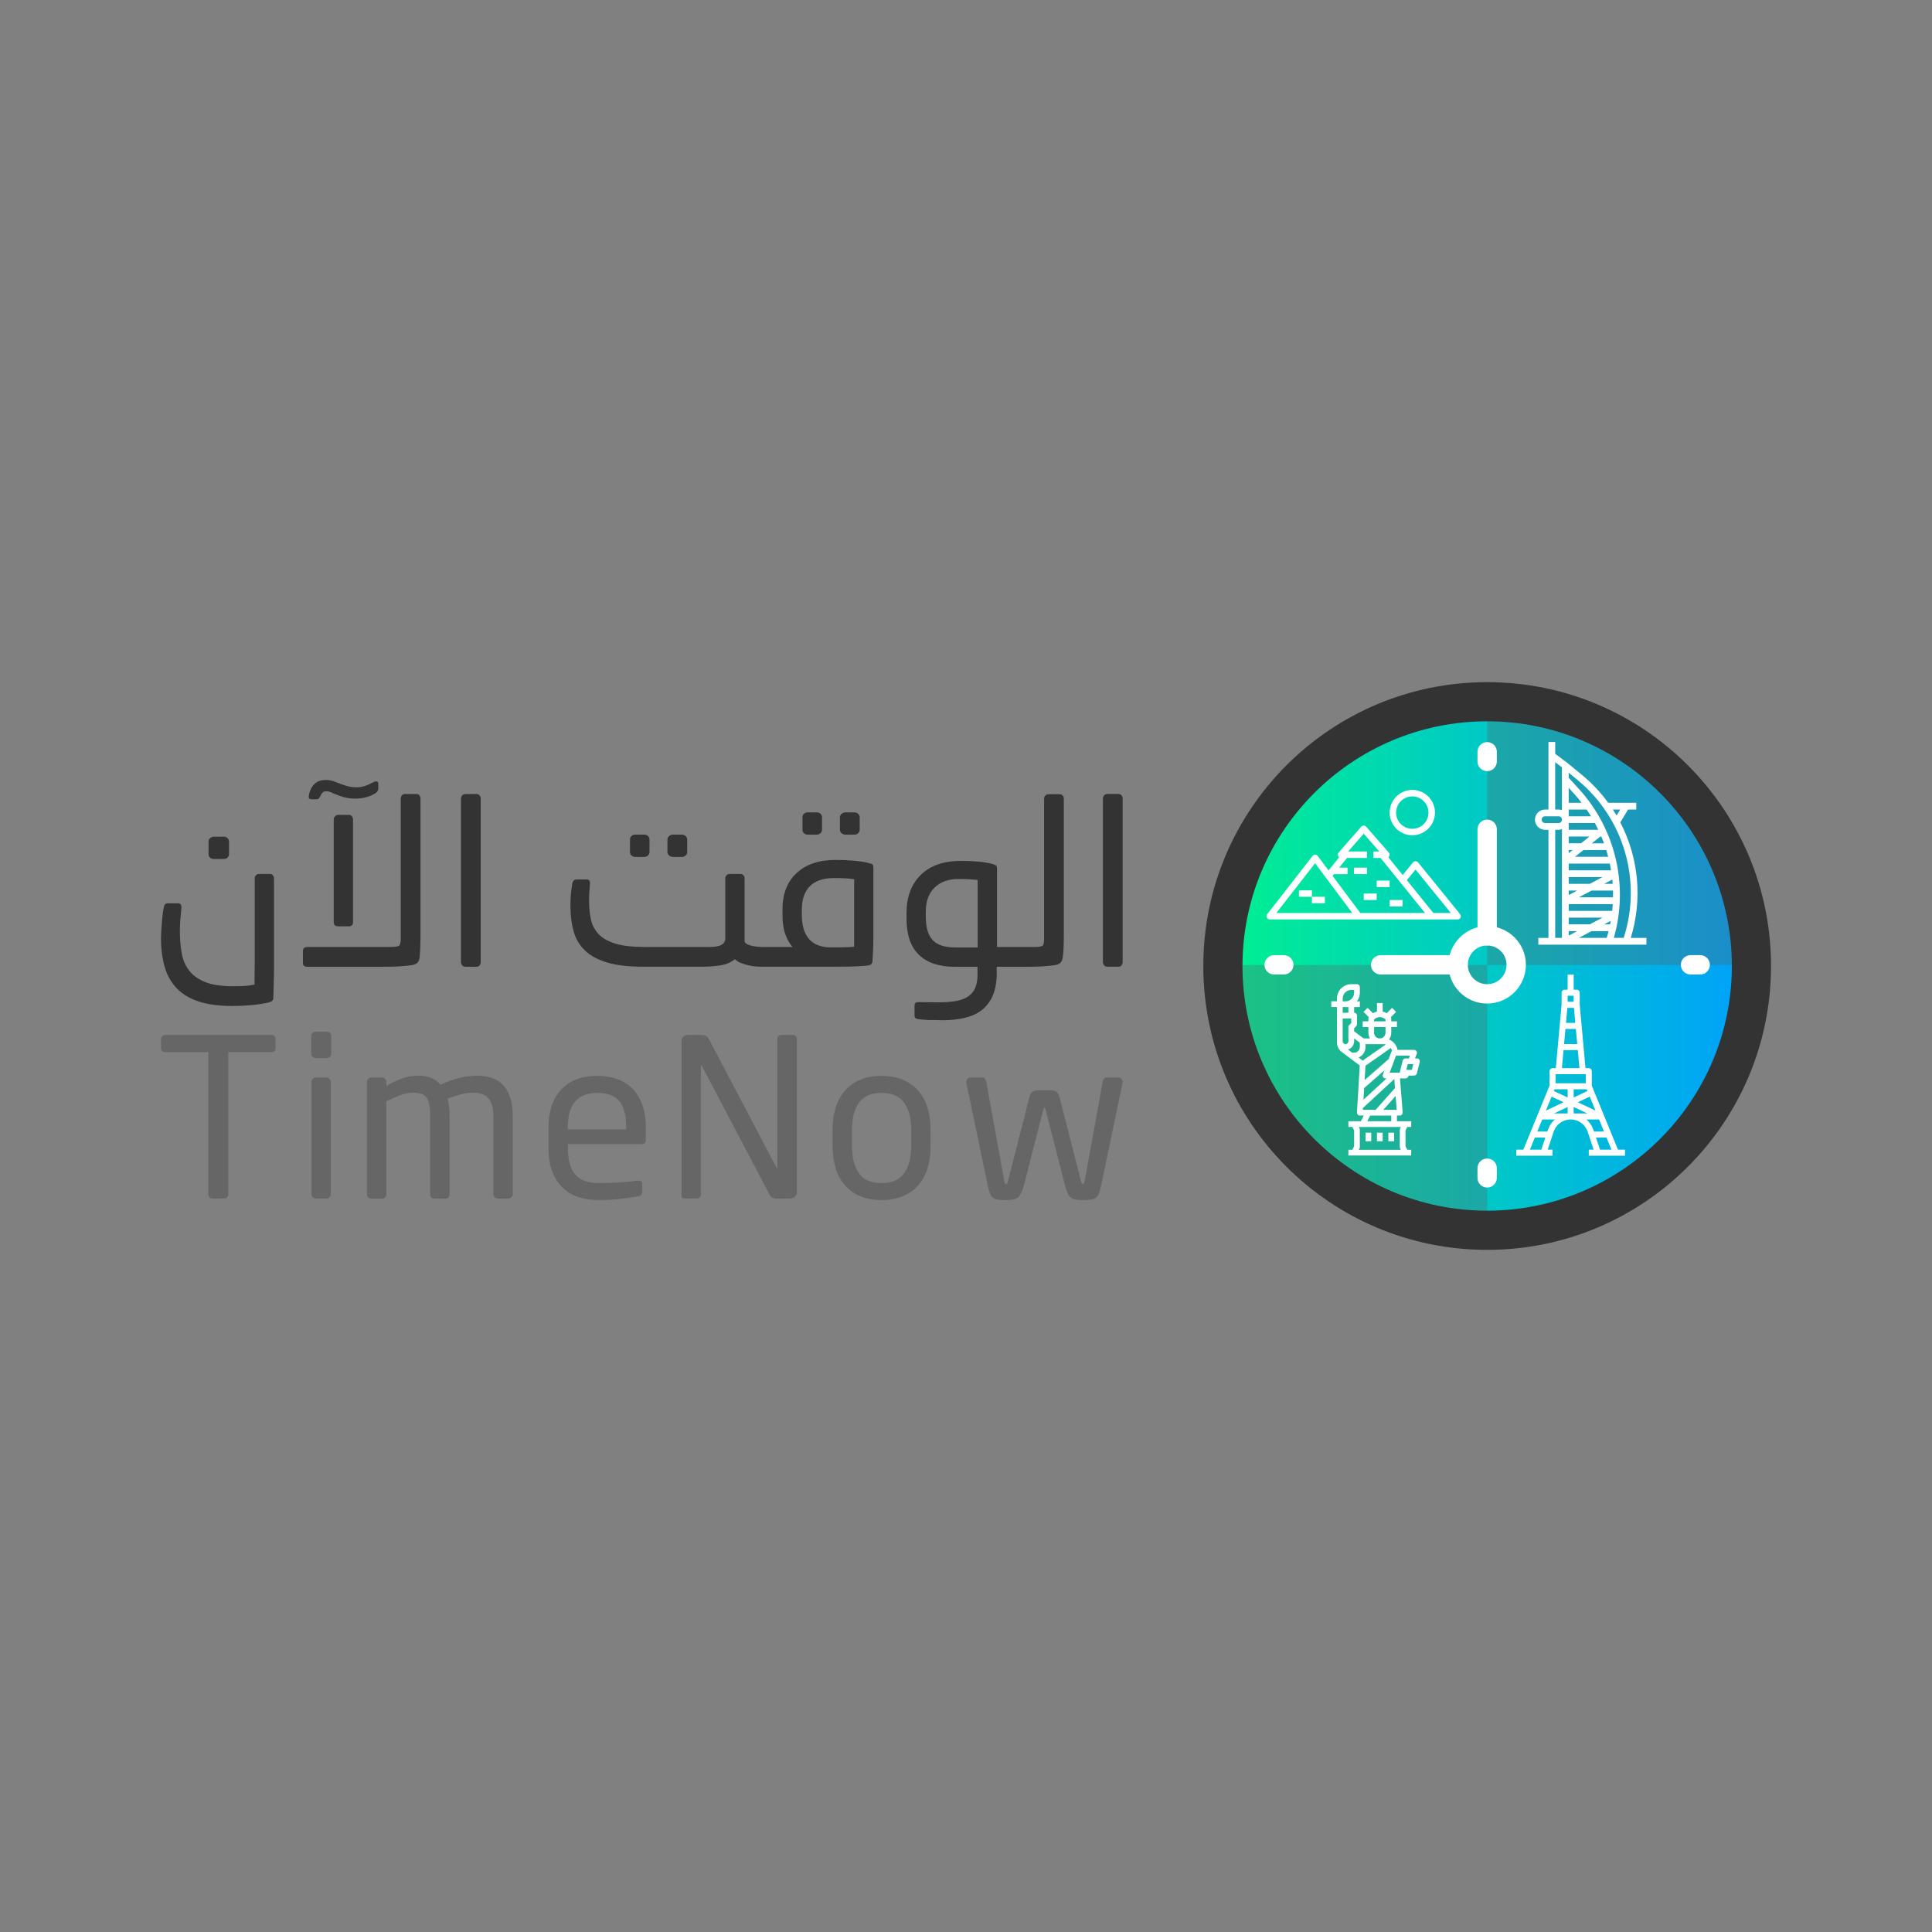 <?xml version="1.0" encoding="utf-8"?>
<!-- Generator: Adobe Illustrator 23.0.6, SVG Export Plug-In . SVG Version: 6.00 Build 0)  -->
<svg version="1.1" id="Layer_1" xmlns="http://www.w3.org/2000/svg" xmlns:xlink="http://www.w3.org/1999/xlink" x="0px" y="0px"
	 viewBox="0 0 850.39 850.39" style="enable-background:new 0 0 850.39 850.39;" xml:space="preserve">
<rect x="0" y="0" width="850.39" height="850.39" fill="#808080" stroke="none"/>
<style type="text/css">
	.st0{fill:url(#SVGID_1_);}
	.st1{opacity:0.3;fill:#5B5B5F;enable-background:new    ;}
	.st2{fill:#333333;}
	.st3{fill:#FFFFFF;}
	.st4{fill:#666666;}
</style>
<g>
	<g>
		<linearGradient id="SVGID_1_" gradientUnits="userSpaceOnUse" x1="530.982" y1="425.197" x2="778.199" y2="425.197">
			<stop  offset="0" style="stop-color:#00F38D"/>
			<stop  offset="1" style="stop-color:#009EFF"/>
		</linearGradient>
		<circle class="st0" cx="654.59" cy="425.2" r="123.61"/>
		<path class="st1" d="M654.59,306.53v118.24h116.13C770.72,424.76,768.6,318.14,654.59,306.53z"/>
		<path class="st1" d="M654.59,543V424.76H538.47C538.47,424.76,540.58,531.39,654.59,543z"/>
		<path class="st2" d="M654.59,317.49c59.39,0,107.7,48.32,107.7,107.7s-48.32,107.7-107.7,107.7s-107.7-48.32-107.7-107.7
			S595.2,317.49,654.59,317.49 M654.59,300.26c-69,0-124.94,55.94-124.94,124.94s55.94,124.94,124.94,124.94
			S779.53,494.2,779.53,425.2S723.59,300.26,654.59,300.26L654.59,300.26z"/>
		<g>
			<path class="st3" d="M654.59,326.65c-2.35,0-4.26,1.91-4.26,4.26v4.26c0,2.36,1.91,4.26,4.26,4.26s4.26-1.91,4.26-4.26v-4.26
				C658.85,328.55,656.94,326.65,654.59,326.65z"/>
			<path class="st3" d="M654.59,509.93c-2.35,0-4.26,1.91-4.26,4.26v4.26c0,2.36,1.91,4.26,4.26,4.26s4.26-1.91,4.26-4.26v-4.26
				C658.85,511.83,656.94,509.93,654.59,509.93z"/>
			<path class="st3" d="M748.36,420.42h-4.26c-2.35,0-4.26,1.91-4.26,4.26s1.91,4.26,4.26,4.26h4.26c2.35,0,4.26-1.91,4.26-4.26
				S750.72,420.42,748.36,420.42z"/>
			<path class="st3" d="M565.08,420.42h-4.26c-2.35,0-4.26,1.91-4.26,4.26s1.91,4.26,4.26,4.26h4.26c2.35,0,4.26-1.91,4.26-4.26
				S567.43,420.42,565.08,420.42z"/>
		</g>
		<g>
			<path class="st3" d="M641.8,428.94h-34.1c-2.35,0-4.26-1.91-4.26-4.26c0-2.35,1.91-4.26,4.26-4.26h34.1
				c2.35,0,4.26,1.91,4.26,4.26C646.07,427.04,644.16,428.94,641.8,428.94z"/>
		</g>
		<g>
			<path class="st3" d="M654.59,416.16c-2.35,0-4.26-1.91-4.26-4.26v-46.89c0-2.35,1.91-4.26,4.26-4.26s4.26,1.91,4.26,4.26v46.89
				C658.85,414.25,656.95,416.16,654.59,416.16z"/>
		</g>
		<g>
			<path class="st3" d="M654.59,441.73c-9.4,0-17.05-7.65-17.05-17.05c0-9.4,7.65-17.05,17.05-17.05s17.05,7.65,17.05,17.05
				C671.64,434.08,663.99,441.73,654.59,441.73z M654.59,416.16c-4.7,0-8.52,3.82-8.52,8.52c0,4.7,3.82,8.52,8.52,8.52
				s8.52-3.82,8.52-8.52C663.12,419.98,659.29,416.16,654.59,416.16z"/>
		</g>
		<g id="surface1">
			<path class="st3" d="M717.8,412.82c5.2-16.89,3.54-35.15-4.6-50.83l3.4-5.66h3.62v-2.97h-12.35c-3.31-4.56-7.19-8.68-11.54-12.26
				l-6.39-5.25c-0.01-0.01-0.03-0.01-0.04-0.02c-0.01-0.01,0-0.02-0.01-0.02l-5.35-4.01v-5.2h-2.97v29.73h-1.49
				c-2.46,0-4.46,2-4.46,4.46c0,2.46,2,4.46,4.46,4.46h1.49v47.58h-4.46v2.97h47.58v-2.97H717.8z M687.51,366.73v46.09h-2.97v-47.58
				h1.49c0.51-0.01,1.01-0.1,1.49-0.27V366.73z M686.03,362.27h-5.95c-0.82,0-1.49-0.67-1.49-1.49c0-0.82,0.67-1.49,1.49-1.49h5.95
				c0.82,0,1.49,0.67,1.49,1.49C687.51,361.6,686.85,362.27,686.03,362.27z M687.51,342.94v13.65c-0.48-0.18-0.98-0.27-1.49-0.27
				h-1.49V335.5l2.97,2.23V342.94z M713.14,356.32l-1.59,2.65c-0.52-0.89-1.06-1.78-1.62-2.65H713.14z M690.49,346.77l2.32,2.55
				c1.19,1.3,2.3,2.65,3.36,4.03h-5.69V346.77z M690.49,356.32h7.88c0.67,0.97,1.3,1.97,1.92,2.97h-9.8V356.32z M690.49,362.27h11.5
				c0.53,0.98,1.04,1.97,1.52,2.97h-13.02V362.27z M700.67,371.19l3.72-2.97h0.46c0.41,0.98,0.81,1.97,1.18,2.97H700.67z
				 M707.01,374.16c0.31,0.99,0.59,1.98,0.85,2.97h-14.62l3.72-2.97H707.01z M690.49,368.21h9.14l-3.72,2.97h-5.42V368.21z
				 M690.49,374.16h1.71l-1.71,1.37V374.16z M690.49,380.11h18.09c0.21,0.99,0.39,1.98,0.55,2.97h-18.64V380.11z M709.67,387.13
				c0.06,0.63,0.12,1.27,0.17,1.9h-3.74L709.67,387.13z M690.49,386.05h14.87l-5.58,2.97h-9.29V386.05z M690.49,392h3.72l-3.72,1.98
				V392z M690.49,403.89h14.87l-5.58,2.97h-9.29V403.89z M690.49,411.82v-1.98h3.72L690.49,411.82z M707.2,412.82h-12.26l5.58-2.97
				h7.52C707.8,410.84,707.5,411.83,707.2,412.82z M708.69,406.87h-2.59l2.92-1.56C708.93,405.83,708.8,406.35,708.69,406.87
				L708.69,406.87z M709.64,400.92h-19.15v-2.97h19.39C709.81,398.94,709.75,399.93,709.64,400.92L709.64,400.92z M709.98,394.97
				h-15.04l5.58-2.97h9.47C710.02,392.99,710,393.98,709.98,394.97L709.98,394.97z M714.69,412.82h-4.35
				c6.59-23.02,0.79-47.8-15.33-65.51l-4.52-4.95v-2.23l3.96,3.25C714.78,360.19,722.81,387.71,714.69,412.82L714.69,412.82z"/>
		</g>
		<g id="surface1_1_">
			<path class="st3" d="M598.54,434.46c0-0.69-0.56-1.26-1.26-1.26h-2.51c-3.47,0-6.28,2.81-6.28,6.28v1.26h-2.51v2.51h2.51v15.71
				c0,1.58,0.75,3.07,2.01,4.02l8,6.01l-1.22,20.69c-0.04,0.69,0.49,1.29,1.18,1.33c0.03,0,0.05,0,0.08,0h1.74l-1.26,2.51h-5.51
				v2.51h1.74l0.78,1.55v6.95l-0.78,1.55h-1.74v2.51h27.65v-2.51h-1.74l-0.78-1.55v-6.95l0.78-1.55h1.74v-2.51h-6.28v-2.51h1.26
				c0.69,0,1.26-0.56,1.26-1.25c0-0.03,0-0.07,0-0.1l-1.18-14.98h2.44c0.52,0,0.99-0.33,1.18-0.82l0.16-0.44h2.43
				c0.58,0,1.08-0.39,1.22-0.95l1.26-5.03c0.17-0.67-0.24-1.36-0.91-1.52c-0.1-0.02-0.2-0.04-0.31-0.04h-0.86l0.78-2.07
				c0.24-0.65-0.09-1.37-0.74-1.62c-0.14-0.05-0.29-0.08-0.44-0.08h-7.28c-0.4-2.06-1.82-3.78-3.77-4.57
				c0.64-0.86,0.99-1.9,0.99-2.97v-2.51h2.51v-2.51h-2.51v-1.26c0-0.2-0.06-0.4-0.16-0.58l2.3-2.3l-1.78-1.78l-2.35,2.35
				c-0.55-0.33-1.15-0.57-1.78-0.7v-3.77h-2.51v3.77c-0.63,0.13-1.23,0.37-1.78,0.7l-2.35-2.35l-1.78,1.78l2.3,2.3
				c-0.1,0.18-0.15,0.37-0.16,0.58v1.26h-2.51v2.51h2.51v2.51c0.01,0.89,0.25,1.75,0.7,2.51h-2.79l-4.19-3.14v-1.36l0.89-0.89
				c0.24-0.23,0.37-0.56,0.37-0.89v-3.77c0-0.69-0.56-1.26-1.26-1.26v-2.51h2.51v-2.51h-1.29c0.83-1.08,1.28-2.41,1.29-3.77V434.46z
				 M591,439.49c0-2.08,1.69-3.77,3.77-3.77h1.26v1.26c0,2.08-1.69,3.77-3.77,3.77H591V439.49z M594.77,450.28l-0.89,0.89
				c-0.24,0.23-0.37,0.55-0.37,0.89v6.28c0,0.69-0.56,1.26-1.26,1.26c-0.69,0-1.26-0.56-1.26-1.26v-10.05h3.77V450.28z M598,465.48
				c1.85-0.79,3.05-2.61,3.05-4.62v-1.26h7.96c0.33,0,0.65,0.05,0.96,0.14l-10.16,7.11L598,465.48z M612.69,462.53
				c-0.01,0.01-0.01,0.02-0.02,0.03c-0.09,0.11-0.17,0.23-0.22,0.37l-1.21,3.23l-10.59,9.26l0.38-6.34l11.14-7.79
				C612.41,461.66,612.59,462.08,612.69,462.53z M608.82,474.14c0.23,0.34,0.62,0.54,1.03,0.54h0.45l-10.16,9.38l0.3-5.13l8.93-7.81
				l-0.7,1.86C608.53,473.37,608.58,473.8,608.82,474.14z M599.92,487.68l13.79-12.73l0.31,3.98l-8.51,9.57h-5.64L599.92,487.68z
				 M614.77,488.51h-5.9l5.42-6.09L614.77,488.51z M616.26,505.41l0.35,0.69h-18.55l0.35-0.69c0.09-0.17,0.13-0.37,0.13-0.56v-7.54
				c0-0.19-0.04-0.39-0.13-0.56l-0.35-0.69h18.55l-0.35,0.69c-0.09,0.18-0.13,0.37-0.13,0.56v7.54
				C616.13,505.04,616.17,505.23,616.26,505.41z M612.36,493.53h-10.53l1.26-2.51h9.28V493.53z M621.44,470.91H619l0.63-2.51h2.44
				L621.44,470.91z M620.13,465.88h-1.49c-0.58,0-1.08,0.39-1.22,0.95l-1.26,5.03c-0.02,0.1-0.04,0.2-0.04,0.31h-4.47l2.83-7.54
				h6.11L620.13,465.88z M604.82,448.74c1.39-1.39,3.64-1.39,5.03,0v0.8h-5.03V448.74z M604.82,454.57v-2.51h5.03v2.51
				c0,1.39-1.13,2.51-2.51,2.51C605.95,457.09,604.82,455.96,604.82,454.57z M598.54,458.97v1.88c0,1.39-1.13,2.51-2.51,2.51h-0.84
				l-1.87-1.41c0.09-0.03,0.18-0.07,0.26-0.1c0.09-0.03,0.14-0.05,0.21-0.08c0.17-0.08,0.33-0.16,0.48-0.26
				c0.04-0.02,0.08-0.04,0.11-0.06c0.18-0.13,0.35-0.27,0.51-0.42c0.04-0.04,0.08-0.09,0.13-0.14c0.11-0.12,0.21-0.24,0.31-0.37
				c0.05-0.07,0.09-0.13,0.13-0.2c0.08-0.12,0.15-0.25,0.21-0.39c0.04-0.08,0.07-0.15,0.1-0.23c0.06-0.15,0.1-0.29,0.14-0.45
				c0.02-0.07,0.04-0.14,0.06-0.21c0.05-0.23,0.07-0.47,0.08-0.7v-1.26L598.54,458.97z M593.51,445.78H591v-2.51h2.51V445.78z"/>
			<path class="st3" d="M606.08,498.56h2.51v3.77h-2.51V498.56z"/>
			<path class="st3" d="M601.05,498.56h2.51v3.77h-2.51V498.56z"/>
			<path class="st3" d="M611.11,498.56h2.51v3.77h-2.51V498.56z"/>
		</g>
		<g id="surface1_2_">
			<path class="st3" d="M557.77,402.4c-0.48,0.62-0.37,1.52,0.25,2c0.25,0.19,0.56,0.3,0.87,0.3h82.69c0.79,0,1.43-0.64,1.43-1.42
				c0-0.33-0.11-0.65-0.32-0.9l-18.53-22.8c-0.54-0.61-1.47-0.67-2.08-0.13c-0.05,0.04-0.09,0.08-0.13,0.13l-4.53,5.58l-6.32-7.82
				c0.18-0.14,0.33-0.33,0.43-0.55c0.23-0.51,0.14-1.11-0.23-1.53l-9.98-11.4c-0.55-0.59-1.48-0.62-2.07-0.07
				c-0.02,0.02-0.05,0.04-0.07,0.07l-9.98,11.4c-0.52,0.59-0.46,1.49,0.13,2.01c0.03,0.03,0.07,0.06,0.11,0.08l-4.67,5.78
				l-4.76-6.37c-0.27-0.36-0.68-0.57-1.13-0.57c-0.44,0.01-0.85,0.21-1.14,0.55L557.77,402.4z M623.06,382.74l15.53,19.12h-7.68
				l-11.67-14.43L623.06,382.74z M592.9,377.63h8.78v-2.85h-8.27l6.84-7.81l6.84,7.81h-2.57v2.85h3.14l8.64,10.69l10.94,13.54
				h-28.48l-12.23-16.36l0.61-0.74h5.99v-2.85h-3.69L592.9,377.63z M583.59,386.31l11.62,15.54h-33.41l17.05-21.88L583.59,386.31z"
				/>
			<path class="st3" d="M595.98,381.9h5.7v2.85h-5.7V381.9z"/>
			<path class="st3" d="M605.96,387.6h5.7v2.85h-5.7V387.6z"/>
			<path class="st3" d="M611.66,396.15h5.7V399h-5.7V396.15z"/>
			<path class="st3" d="M600.26,393.3h5.7v2.85h-5.7V393.3z"/>
			<path class="st3" d="M571.75,391.88h5.7v2.85h-5.7V391.88z"/>
			<path class="st3" d="M577.45,394.73h5.7v2.85h-5.7V394.73z"/>
			<path class="st3" d="M611.66,357.67c0,5.51,4.47,9.98,9.98,9.98s9.98-4.47,9.98-9.98s-4.47-9.98-9.98-9.98
				C616.13,347.7,611.66,352.17,611.66,357.67z M621.63,350.55c3.94,0,7.13,3.19,7.13,7.13c0,3.94-3.19,7.13-7.13,7.13
				c-3.94,0-7.13-3.19-7.13-7.13C614.51,353.74,617.7,350.55,621.63,350.55z"/>
		</g>
		<g id="surface1_3_">
			<path class="st3" d="M700.64,477.87v-6.38c0-0.73-0.6-1.33-1.33-1.33h-1.44l-2.54-27.96v-5.25c0-0.73-0.6-1.33-1.33-1.33h-1.33
				v-6.64h-2.66v6.64h-1.33c-0.73,0-1.33,0.59-1.33,1.33v5.25l-2.54,27.96h-1.44c-0.73,0-1.33,0.59-1.33,1.33v6.38l-11.52,28.16
				h-3.09v2.66h15.94v-2.66h-2.14l2.63-7.89c1.38-4.13,5.85-6.37,9.98-4.99c2.35,0.79,4.2,2.63,4.99,4.99l2.63,7.89h-2.14v2.66
				h15.94v-2.66h-3.09L700.64,477.87z M698.73,480.22l-6.06,2.85v-3.61h5.75L698.73,480.22z M699.74,482.68l2.52,6.15l-7.79-3.67
				L699.74,482.68z M690.01,483.08l-6.06-2.85l0.31-0.76h5.75V483.08z M688.22,485.17l-7.79,3.67l2.52-6.15L688.22,485.17z
				 M690.01,487.26v2.83H684L690.01,487.26z M692.67,487.26l6.01,2.83h-6.01V487.26z M693.39,450.24h-4.1l0.6-6.64h2.89
				L693.39,450.24z M689.05,452.9h4.58l0.6,6.64h-5.79L689.05,452.9z M690.01,438.28h2.66v2.66h-2.66V438.28z M688.21,462.2h6.27
				l0.72,7.97h-7.71L688.21,462.2z M684.7,472.82h13.28v3.99H684.7V472.82z M673.39,506.03l2.17-5.31h4.63l-1.77,5.31H673.39z
				 M681.34,497.3l-0.25,0.76h-4.43l2.17-5.31h5.55C682.98,493.97,681.93,495.54,681.34,497.3z M698.3,492.75h5.55l2.17,5.31h-4.43
				l-0.25-0.76C700.75,495.54,699.7,493.97,698.3,492.75z M704.26,506.03l-1.77-5.31h4.63l2.17,5.31H704.26z"/>
		</g>
	</g>
	<g>
		<g>
			<path class="st2" d="M118.89,384.67h-4.95c-0.47,0-0.89,0.19-1.26,0.56c-0.37,0.37-0.56,0.83-0.56,1.36v30.13v3.94v3.74
				c0,1.28-0.02,2.64-0.05,4.09c-0.03,1.45-0.05,3.08-0.05,4.9c-1.69,0.34-3.25,0.54-4.7,0.61c-1.45,0.07-3.05,0.1-4.8,0.1
				c-5.12,0-9.22-0.62-12.28-1.87c-3.07-1.25-5.43-2.97-7.08-5.16c-1.65-2.19-2.73-4.78-3.23-7.78c-0.51-3-0.76-6.25-0.76-9.76
				c0-0.54,0.02-1.21,0.05-2.02c0.03-0.81,0.08-1.67,0.15-2.58c0.07-0.91,0.15-1.82,0.25-2.73c0.1-0.91,0.19-1.77,0.25-2.58
				c0.07-1.35-0.44-2.02-1.52-2.02H74.1c-0.67,0-1.15,0.14-1.42,0.4c-0.27,0.27-0.47,0.78-0.61,1.52c-0.2,0.94-0.37,2.04-0.51,3.29
				c-0.14,1.25-0.25,2.51-0.35,3.79c-0.1,1.28-0.19,2.48-0.25,3.59c-0.07,1.11-0.1,1.97-0.1,2.58c0,4.79,0.54,9.05,1.62,12.79
				c1.08,3.74,2.85,6.89,5.31,9.45c2.46,2.56,5.69,4.5,9.7,5.81c4.01,1.31,8.95,1.97,14.81,1.97c2.69,0,5.37-0.12,8.04-0.35
				c2.66-0.24,5.27-0.62,7.83-1.16c0.74-0.2,1.28-0.45,1.62-0.76c0.34-0.3,0.51-0.76,0.51-1.36c0.07-0.94,0.1-2.02,0.1-3.23
				l0.1-3.84c0.07-1.35,0.1-2.63,0.1-3.84v-3.34v-38.31c0-0.54-0.17-0.99-0.51-1.36C119.76,384.86,119.36,384.67,118.89,384.67z"/>
			<path class="st2" d="M94.12,378.1h4.35c0.67,0,1.23-0.2,1.67-0.61c0.44-0.4,0.66-0.91,0.66-1.52v-5.46
				c0-0.67-0.22-1.21-0.66-1.62c-0.44-0.4-0.96-0.61-1.57-0.61h-4.45c-0.61,0-1.15,0.2-1.62,0.61c-0.47,0.4-0.71,0.94-0.71,1.62
				v5.46c0,0.61,0.22,1.11,0.66,1.52C92.89,377.9,93.44,378.1,94.12,378.1z"/>
			<path class="st2" d="M183.38,349.49h-5.16c-0.54,0-0.98,0.2-1.31,0.61c-0.34,0.4-0.51,0.88-0.51,1.42v61.67
				c0,1.75-0.29,2.8-0.86,3.13c-0.57,0.34-1.84,0.51-3.79,0.51h-36.5c-1.28,0-1.92,0.61-1.92,1.82v5.16c0,1.15,0.64,1.72,1.92,1.72
				h33.56c1.28,0,2.59-0.02,3.94-0.05c1.35-0.03,2.66-0.1,3.94-0.2c1.28-0.1,2.43-0.2,3.44-0.3c1.01-0.1,1.78-0.25,2.33-0.45
				c0.81-0.34,1.35-0.74,1.62-1.21c0.27-0.47,0.47-1.04,0.61-1.72c0.13-1.42,0.24-3.03,0.3-4.85c0.07-1.82,0.1-4.11,0.1-6.87v-58.33
				c0-0.54-0.15-1.01-0.45-1.42C184.34,349.69,183.92,349.49,183.38,349.49z"/>
			<path class="st2" d="M153.66,358.69h-4.85c-0.54,0-1,0.2-1.36,0.61c-0.37,0.4-0.56,0.88-0.56,1.42v45.09
				c0,1.28,0.64,1.92,1.92,1.92h4.75c1.21,0,1.82-0.64,1.82-1.92v-45.09c0-0.54-0.15-1.01-0.45-1.42
				C154.62,358.89,154.2,358.69,153.66,358.69z"/>
			<path class="st2" d="M137.18,351.81h2.22c0.61,0,1.11-0.4,1.52-1.21l0.51-1.01c0.13-0.34,0.39-0.64,0.76-0.91
				c0.37-0.27,0.82-0.4,1.36-0.4c0.34,0,0.74,0.05,1.21,0.15c0.47,0.1,1.04,0.32,1.72,0.66c2.36,1.01,4.21,1.67,5.56,1.97
				c1.35,0.3,2.8,0.45,4.35,0.45c1.89,0,3.66-0.25,5.31-0.76c1.65-0.51,2.95-1.13,3.89-1.87c0.61-0.47,0.91-1.04,0.91-1.72v-2.33
				c0-0.61-0.3-0.91-0.91-0.91c-0.34,0-0.78,0.14-1.31,0.4c-0.54,0.27-1.18,0.57-1.92,0.91c-0.67,0.34-1.47,0.64-2.38,0.91
				c-0.91,0.27-2.04,0.4-3.39,0.4c-1.01,0-2.01-0.12-2.98-0.35c-0.98-0.24-1.94-0.52-2.88-0.86l-3.84-1.42
				c-1.15-0.4-2.29-0.61-3.44-0.61c-1.01,0-2.02,0.17-3.03,0.51c-1.01,0.34-1.96,1.08-2.83,2.22c-0.47,0.61-0.86,1.33-1.16,2.17
				c-0.3,0.84-0.49,1.67-0.56,2.48C135.87,351.44,136.31,351.81,137.18,351.81z"/>
			<path class="st2" d="M209.77,349.49h-4.95c-0.54,0-1,0.2-1.36,0.61c-0.37,0.4-0.56,0.88-0.56,1.42v71.98
				c0,0.54,0.18,1.01,0.56,1.42c0.37,0.4,0.82,0.61,1.36,0.61h4.95c0.54,0,0.98-0.2,1.31-0.61c0.34-0.4,0.51-0.88,0.51-1.42v-71.98
				c0-0.54-0.17-1.01-0.51-1.42C210.75,349.69,210.31,349.49,209.77,349.49z"/>
			<path class="st2" d="M294.54,376.58c0.51,0.4,1.06,0.61,1.67,0.61h3.94c0.61,0,1.15-0.2,1.62-0.61c0.47-0.4,0.71-0.91,0.71-1.52
				v-5.46c0-0.67-0.24-1.21-0.71-1.62c-0.47-0.4-1.01-0.61-1.62-0.61h-3.94c-0.61,0-1.16,0.2-1.67,0.61
				c-0.51,0.4-0.76,0.94-0.76,1.62v5.46C293.78,375.67,294.03,376.18,294.54,376.58z"/>
			<path class="st2" d="M279.62,377.19h3.94c0.61,0,1.15-0.2,1.62-0.61c0.47-0.4,0.71-0.91,0.71-1.52v-5.46
				c0-0.67-0.22-1.21-0.66-1.62c-0.44-0.4-1-0.61-1.67-0.61h-3.94c-0.67,0-1.23,0.2-1.67,0.61c-0.44,0.4-0.66,0.94-0.66,1.62v5.46
				c0,0.61,0.22,1.11,0.66,1.52C278.39,376.99,278.95,377.19,279.62,377.19z"/>
			<path class="st2" d="M355.55,367.38h3.94c0.61,0,1.15-0.2,1.62-0.61c0.47-0.4,0.71-0.91,0.71-1.52v-5.46
				c0-0.67-0.22-1.21-0.66-1.62c-0.44-0.4-1-0.61-1.67-0.61h-3.94c-0.67,0-1.23,0.2-1.67,0.61c-0.44,0.4-0.66,0.94-0.66,1.62v5.46
				c0,0.61,0.22,1.11,0.66,1.52C354.32,367.18,354.87,367.38,355.55,367.38z"/>
			<path class="st2" d="M370.46,366.78c0.51,0.4,1.06,0.61,1.67,0.61h3.94c0.61,0,1.15-0.2,1.62-0.61c0.47-0.4,0.71-0.91,0.71-1.52
				v-5.46c0-0.67-0.24-1.21-0.71-1.62c-0.47-0.4-1.01-0.61-1.62-0.61h-3.94c-0.61,0-1.16,0.2-1.67,0.61
				c-0.51,0.4-0.76,0.94-0.76,1.62v5.46C369.7,365.87,369.95,366.37,370.46,366.78z"/>
			<path class="st2" d="M382.84,380.02c-1.82-0.54-4.08-0.93-6.77-1.16c-2.7-0.24-5.46-0.35-8.29-0.35
				c-7.28,0-12.99,1.92-17.14,5.76s-6.22,9.17-6.22,15.97v2.43c0,3.44,0.42,6.3,1.26,8.59c0.84,2.29,1.9,4.14,3.18,5.56h-11.73
				h-0.61h-1.01c-0.54,0-1.21-0.03-2.02-0.1c-0.81-0.07-1.6-0.19-2.38-0.35c-0.78-0.17-1.48-0.4-2.12-0.71
				c-0.64-0.3-1.06-0.72-1.26-1.26v-27.8c0-0.54-0.17-0.99-0.51-1.36c-0.34-0.37-0.78-0.56-1.31-0.56h-4.75
				c-0.54,0-1,0.19-1.36,0.56c-0.37,0.37-0.56,0.83-0.56,1.36v26.49c0,0.88-0.25,1.57-0.76,2.07c-0.51,0.51-1.11,0.88-1.82,1.11
				c-0.71,0.24-1.48,0.39-2.33,0.45c-0.84,0.07-1.57,0.1-2.17,0.1h-28.51c-5.33,0-9.59-0.49-12.79-1.47
				c-3.2-0.98-5.66-2.38-7.38-4.2c-1.72-1.82-2.85-3.98-3.39-6.47c-0.54-2.49-0.81-5.26-0.81-8.29c0-1.14,0.03-2.26,0.1-3.34
				c0.07-1.08,0.17-2.39,0.3-3.94c0.13-1.35-0.37-2.02-1.52-2.02h-4.25c-1.15,0-1.82,0.64-2.02,1.92c-0.34,1.96-0.56,3.69-0.66,5.21
				c-0.1,1.52-0.15,2.98-0.15,4.4c0,4.11,0.45,7.83,1.36,11.17s2.56,6.17,4.95,8.49c2.39,2.33,5.66,4.11,9.81,5.36
				c4.14,1.25,9.45,1.87,15.92,1.87h25.48c2.83,0,5.58-0.18,8.24-0.56c2.66-0.37,4.87-1.3,6.62-2.78c0.74,0.74,1.65,1.31,2.73,1.72
				c1.08,0.4,2.19,0.74,3.34,1.01c1.15,0.27,2.27,0.44,3.39,0.51c1.11,0.07,2.14,0.1,3.08,0.1h0.51h0.61h28.61
				c2.69,0,5.34-0.02,7.94-0.05c2.59-0.03,5.31-0.19,8.14-0.45c1.42-0.13,2.16-0.77,2.22-1.92c0.07-1.01,0.13-2.12,0.2-3.34
				c0.07-1.21,0.12-2.48,0.15-3.79c0.03-1.31,0.05-2.61,0.05-3.89v-3.74v-26.49c0-0.54-0.1-0.94-0.3-1.21
				C383.95,380.36,383.51,380.15,382.84,380.02z M375.97,416.72c-1.42,0.14-3.03,0.22-4.85,0.25c-1.82,0.03-3.51,0.05-5.05,0.05
				c-4.52,0-7.83-1.23-9.96-3.69c-2.12-2.46-3.18-6.02-3.18-10.67v-2.22c0-4.58,1.2-8.05,3.59-10.41c2.39-2.36,5.91-3.54,10.56-3.54
				c1.75,0,3.34,0.03,4.75,0.1c1.42,0.07,2.8,0.2,4.14,0.4V416.72z"/>
			<path class="st2" d="M466.44,349.59h-4.95c-0.54,0-1,0.19-1.36,0.56c-0.37,0.37-0.56,0.83-0.56,1.36v61.67
				c0,1.75-0.25,2.8-0.76,3.13c-0.51,0.34-1.74,0.51-3.69,0.51h-7.48h-0.61h-8.19v-34.57c0-0.54-0.1-0.93-0.3-1.16
				c-0.2-0.24-0.61-0.45-1.21-0.66c-1.75-0.54-3.89-0.93-6.42-1.16c-2.53-0.24-5.14-0.35-7.83-0.35c-7.68,0-13.61,2.06-17.79,6.17
				c-4.18,4.11-6.27,9.7-6.27,16.78v2.53c0,7.08,1.82,12.37,5.46,15.87c3.64,3.51,8.86,5.26,15.67,5.26h10.11v4.04
				c-0.07,2.43-0.51,4.4-1.31,5.91c-0.81,1.52-1.97,2.69-3.49,3.54c-1.52,0.84-3.34,1.42-5.46,1.72c-2.12,0.3-4.53,0.45-7.23,0.45
				c-1.08,0-2.49-0.02-4.25-0.05c-1.75-0.03-3.2-0.05-4.35-0.05c-1.08,0-1.62,0.47-1.62,1.42v4.45c0,0.47,0.1,0.82,0.3,1.06
				c0.2,0.24,0.64,0.42,1.31,0.56c0.34,0.07,0.94,0.13,1.82,0.2c0.88,0.07,1.85,0.13,2.93,0.2h3.03c1.08,0.07,1.95,0.1,2.63,0.1
				c3.5,0,6.72-0.32,9.65-0.96c2.93-0.64,5.44-1.72,7.53-3.23c2.09-1.52,3.74-3.54,4.95-6.07c1.21-2.53,1.89-5.68,2.02-9.45v-3.84
				h8.29h0.61h4.75c1.15,0,2.38-0.02,3.69-0.05c1.31-0.03,2.58-0.1,3.79-0.2c1.21-0.1,2.33-0.2,3.34-0.3s1.78-0.25,2.33-0.45
				c0.81-0.34,1.35-0.74,1.62-1.21c0.27-0.47,0.47-1.04,0.61-1.72c0.13-0.81,0.24-1.72,0.3-2.73c0.07-1.01,0.12-2.06,0.15-3.13
				c0.03-1.08,0.05-2.12,0.05-3.13v-2.73v-58.33c0-0.54-0.17-0.99-0.51-1.36C467.42,349.78,466.98,349.59,466.44,349.59z
				 M430.35,417.02h-10.01c-4.52,0-7.78-1.08-9.81-3.23c-2.02-2.16-3.03-5.63-3.03-10.41v-2.02c0-4.65,1.3-8.22,3.89-10.72
				c2.59-2.49,6.12-3.74,10.56-3.74c1.68,0,3.17,0.03,4.45,0.1c1.28,0.07,2.59,0.17,3.94,0.3V417.02z"/>
			<path class="st2" d="M493.64,350.09c-0.34-0.4-0.78-0.61-1.31-0.61h-4.95c-0.54,0-1,0.2-1.36,0.61c-0.37,0.4-0.56,0.88-0.56,1.42
				v71.98c0,0.54,0.19,1.01,0.56,1.42c0.37,0.4,0.82,0.61,1.36,0.61h4.95c0.54,0,0.98-0.2,1.31-0.61c0.34-0.4,0.51-0.88,0.51-1.42
				v-71.98C494.14,350.97,493.98,350.5,493.64,350.09z"/>
		</g>
		<g>
			<path class="st4" d="M119.42,455.54H72.8c-0.52,0-0.97,0.16-1.36,0.48c-0.39,0.32-0.58,0.74-0.58,1.26v4.26
				c0,0.52,0.19,0.91,0.58,1.16c0.39,0.26,0.84,0.39,1.36,0.39h18.9v62.51c0,0.52,0.16,0.97,0.48,1.36
				c0.32,0.39,0.74,0.58,1.26,0.58h5.33c0.52,0,0.94-0.19,1.26-0.58c0.32-0.39,0.48-0.84,0.48-1.36V463.1h18.9
				c1.23,0,1.84-0.52,1.84-1.55v-4.26C121.26,456.12,120.65,455.54,119.42,455.54z"/>
			<path class="st4" d="M143.67,474.25h-4.65c-0.52,0-0.97,0.19-1.36,0.58c-0.39,0.39-0.58,0.84-0.58,1.36v49.43
				c0,0.52,0.19,0.97,0.58,1.36c0.39,0.39,0.84,0.58,1.36,0.58h4.65c0.52,0,0.97-0.19,1.36-0.58c0.39-0.39,0.58-0.84,0.58-1.36
				v-49.43c0-0.52-0.19-0.97-0.58-1.36C144.64,474.44,144.19,474.25,143.67,474.25z"/>
			<path class="st4" d="M143.87,454.09h-4.94c-0.52,0-0.97,0.19-1.36,0.58c-0.39,0.39-0.58,0.84-0.58,1.36v7.75
				c0,0.52,0.19,0.97,0.58,1.36c0.39,0.39,0.84,0.58,1.36,0.58h4.94c0.52,0,0.97-0.19,1.36-0.58c0.39-0.39,0.58-0.84,0.58-1.36
				v-7.75c0-0.52-0.19-0.97-0.58-1.36C144.84,454.28,144.38,454.09,143.87,454.09z"/>
			<path class="st4" d="M221.13,477.3c-1.42-1.39-3.09-2.37-4.99-2.96c-1.91-0.58-3.96-0.87-6.15-0.87c-2.52,0-5.15,0.34-7.9,1.02
				c-2.75,0.68-5.48,1.66-8.19,2.96c-1.23-1.42-2.63-2.44-4.22-3.05c-1.58-0.61-3.41-0.92-5.48-0.92c-2.71,0-5.27,0.45-7.66,1.36
				c-2.39,0.91-4.56,1.97-6.49,3.2v-1.84c0-0.52-0.18-0.97-0.53-1.36c-0.36-0.39-0.79-0.58-1.31-0.58h-4.85
				c-0.52,0-0.95,0.19-1.31,0.58c-0.36,0.39-0.53,0.84-0.53,1.36v49.43c0,0.52,0.15,0.97,0.44,1.36c0.29,0.39,0.69,0.58,1.21,0.58
				h5.14c0.52,0,0.94-0.19,1.26-0.58c0.32-0.39,0.48-0.84,0.48-1.36v-40.9c2.07-1.03,4.12-1.92,6.15-2.67
				c2.04-0.74,3.92-1.11,5.67-1.11c1.23,0,2.31,0.13,3.25,0.39c0.94,0.26,1.73,0.76,2.37,1.5c0.64,0.74,1.11,1.78,1.41,3.1
				c0.29,1.32,0.44,3.05,0.44,5.18v34.5c0,0.52,0.15,0.97,0.44,1.36c0.29,0.39,0.69,0.58,1.21,0.58h5.14c0.52,0,0.94-0.19,1.26-0.58
				c0.32-0.39,0.48-0.84,0.48-1.36v-34.5c0-2.91-0.29-5.43-0.87-7.56c1.87-0.71,3.79-1.32,5.77-1.84c1.97-0.52,3.83-0.78,5.57-0.78
				c1.23,0,2.39,0.16,3.49,0.48c1.1,0.32,2.04,0.87,2.81,1.65c0.78,0.78,1.39,1.84,1.84,3.2c0.45,1.36,0.68,3.04,0.68,5.04v34.31
				c0,0.52,0.19,0.97,0.58,1.36c0.39,0.39,0.84,0.58,1.36,0.58h4.65c0.52,0,0.97-0.19,1.36-0.58c0.39-0.39,0.58-0.84,0.58-1.36
				V491.3c0-3.36-0.4-6.19-1.21-8.48C223.67,480.53,222.55,478.69,221.13,477.3z"/>
			<path class="st4" d="M278.87,479.72c-1.78-1.97-3.99-3.49-6.64-4.55c-2.65-1.07-5.75-1.6-9.3-1.6c-6.98,0-12.31,2.04-15.99,6.11
				c-3.68,4.07-5.52,9.59-5.52,16.57v8.72c0,4.52,0.63,8.27,1.89,11.24c1.26,2.97,2.91,5.35,4.94,7.12
				c2.04,1.78,4.38,3.04,7.03,3.78c2.65,0.74,5.36,1.11,8.14,1.11c3.3,0,6.31-0.15,9.06-0.44c2.75-0.29,5.51-0.69,8.29-1.21
				c0.78-0.13,1.29-0.37,1.55-0.73c0.26-0.35,0.39-0.86,0.39-1.5v-3.3c0-0.52-0.16-0.87-0.48-1.07c-0.32-0.19-0.68-0.29-1.07-0.29
				h-0.48c-2.26,0.32-4.99,0.58-8.19,0.78s-6.22,0.29-9.06,0.29c-4.46,0-7.82-1.19-10.08-3.59c-2.26-2.39-3.39-6.46-3.39-12.21
				v-1.36h32.47c1.23,0,1.84-0.71,1.84-2.13v-5.23c0-3.42-0.45-6.54-1.36-9.35C281.99,484.08,280.65,481.69,278.87,479.72z
				 M275.62,497.12h-25.68v-0.87c0-5.23,1.11-9.08,3.34-11.53c2.23-2.45,5.44-3.68,9.64-3.68c4.26,0,7.45,1.16,9.55,3.49
				c2.1,2.33,3.15,6.24,3.15,11.73V497.12z"/>
			<path class="st4" d="M349.01,455.54h-5.14c-0.52,0-0.94,0.18-1.26,0.53c-0.32,0.36-0.48,0.79-0.48,1.31v56.69
				c0,0.19-0.03,0.29-0.1,0.29l-0.19-0.29l-29.75-56.6c-0.39-0.71-0.81-1.21-1.26-1.5c-0.45-0.29-1.36-0.44-2.71-0.44h-5.33
				c-0.78,0-1.44,0.26-1.99,0.78c-0.55,0.52-0.82,1.16-0.82,1.94v68.13c0,0.52,0.16,0.84,0.48,0.97c0.32,0.13,0.74,0.19,1.26,0.19
				h5.04c0.52,0,0.94-0.18,1.26-0.53c0.32-0.35,0.48-0.79,0.48-1.31v-56.6c0-0.19,0.03-0.29,0.1-0.29c0.06,0,0.16,0.1,0.29,0.29
				L338.84,526c0.52,1.03,1.55,1.55,3.1,1.55h6.01c0.78,0,1.44-0.27,1.99-0.82c0.55-0.55,0.82-1.21,0.82-1.99v-67.36
				c0-0.52-0.16-0.95-0.48-1.31C349.95,455.72,349.53,455.54,349.01,455.54z"/>
			<path class="st4" d="M404.18,480.06c-1.81-2.07-4.07-3.67-6.78-4.8c-2.71-1.13-5.85-1.7-9.4-1.7c-3.55,0-6.67,0.57-9.35,1.7
				c-2.68,1.13-4.93,2.73-6.74,4.8c-1.81,2.07-3.17,4.55-4.07,7.46c-0.91,2.91-1.36,6.14-1.36,9.69v7.37c0,3.55,0.45,6.78,1.36,9.69
				c0.9,2.91,2.26,5.4,4.07,7.46c1.81,2.07,4.05,3.67,6.74,4.8c2.68,1.13,5.8,1.7,9.35,1.7c3.55,0,6.69-0.57,9.4-1.7
				c2.71-1.13,4.97-2.73,6.78-4.8c1.81-2.07,3.16-4.55,4.07-7.46c0.9-2.91,1.36-6.14,1.36-9.69v-7.37c0-3.55-0.45-6.78-1.36-9.69
				C407.35,484.62,405.99,482.13,404.18,480.06z M401.08,504.58c0,5.04-1.05,9-3.15,11.87c-2.1,2.88-5.41,4.31-9.93,4.31
				c-4.59,0-7.9-1.45-9.93-4.36c-2.04-2.91-3.05-6.85-3.05-11.82v-7.37c0-5.04,1.03-9,3.1-11.87c2.07-2.87,5.36-4.31,9.89-4.31
				c4.59,0,7.91,1.45,9.98,4.36c2.07,2.91,3.1,6.85,3.1,11.82V504.58z"/>
			<path class="st4" d="M493.61,474.83c-0.36-0.39-0.79-0.58-1.31-0.58h-5.23c-0.45,0-0.82,0.16-1.11,0.48
				c-0.29,0.32-0.47,0.68-0.53,1.07l-8.04,44.19c-0.13,0.58-0.26,0.92-0.39,1.02c-0.13,0.1-0.26,0.15-0.39,0.15
				c-0.32,0-0.58-0.39-0.78-1.16l-9.5-37.22c-0.32-1.1-0.79-1.86-1.41-2.28c-0.61-0.42-1.44-0.63-2.47-0.63h-5.43
				c-1.03,0-1.86,0.21-2.47,0.63c-0.61,0.42-1.08,1.18-1.41,2.28l-9.5,37.22c-0.19,0.78-0.45,1.16-0.78,1.16
				c-0.13,0-0.26-0.05-0.39-0.15c-0.13-0.1-0.26-0.44-0.39-1.02l-8.04-44.19c-0.07-0.39-0.24-0.74-0.53-1.07
				c-0.29-0.32-0.66-0.48-1.11-0.48h-5.23c-0.52,0-0.95,0.19-1.31,0.58c-0.36,0.39-0.53,0.84-0.53,1.36v0.39l9.4,44.97
				c0.32,1.49,0.65,2.68,0.97,3.59c0.32,0.91,0.78,1.58,1.36,2.04c0.58,0.45,1.32,0.74,2.23,0.87c0.9,0.13,2.1,0.19,3.59,0.19
				c1.23,0,2.28-0.1,3.15-0.29c0.87-0.19,1.6-0.55,2.18-1.07c0.58-0.52,1.07-1.23,1.45-2.13c0.39-0.9,0.78-2.07,1.16-3.49
				l8.43-32.95c0.13-0.32,0.21-0.52,0.24-0.58c0.03-0.06,0.11-0.1,0.24-0.1c0.13,0,0.21,0.03,0.24,0.1
				c0.03,0.07,0.11,0.26,0.24,0.58l8.43,32.95c0.39,1.55,0.77,2.78,1.16,3.68c0.39,0.91,0.87,1.6,1.45,2.08
				c0.58,0.48,1.29,0.81,2.13,0.97c0.84,0.16,1.9,0.24,3.2,0.24c1.42,0,2.6-0.07,3.54-0.19c0.94-0.13,1.7-0.42,2.28-0.87
				c0.58-0.45,1.03-1.11,1.36-1.99c0.32-0.87,0.64-2.08,0.97-3.63l9.4-44.97v-0.39C494.14,475.67,493.97,475.22,493.61,474.83z"/>
		</g>
	</g>
</g>
</svg>
